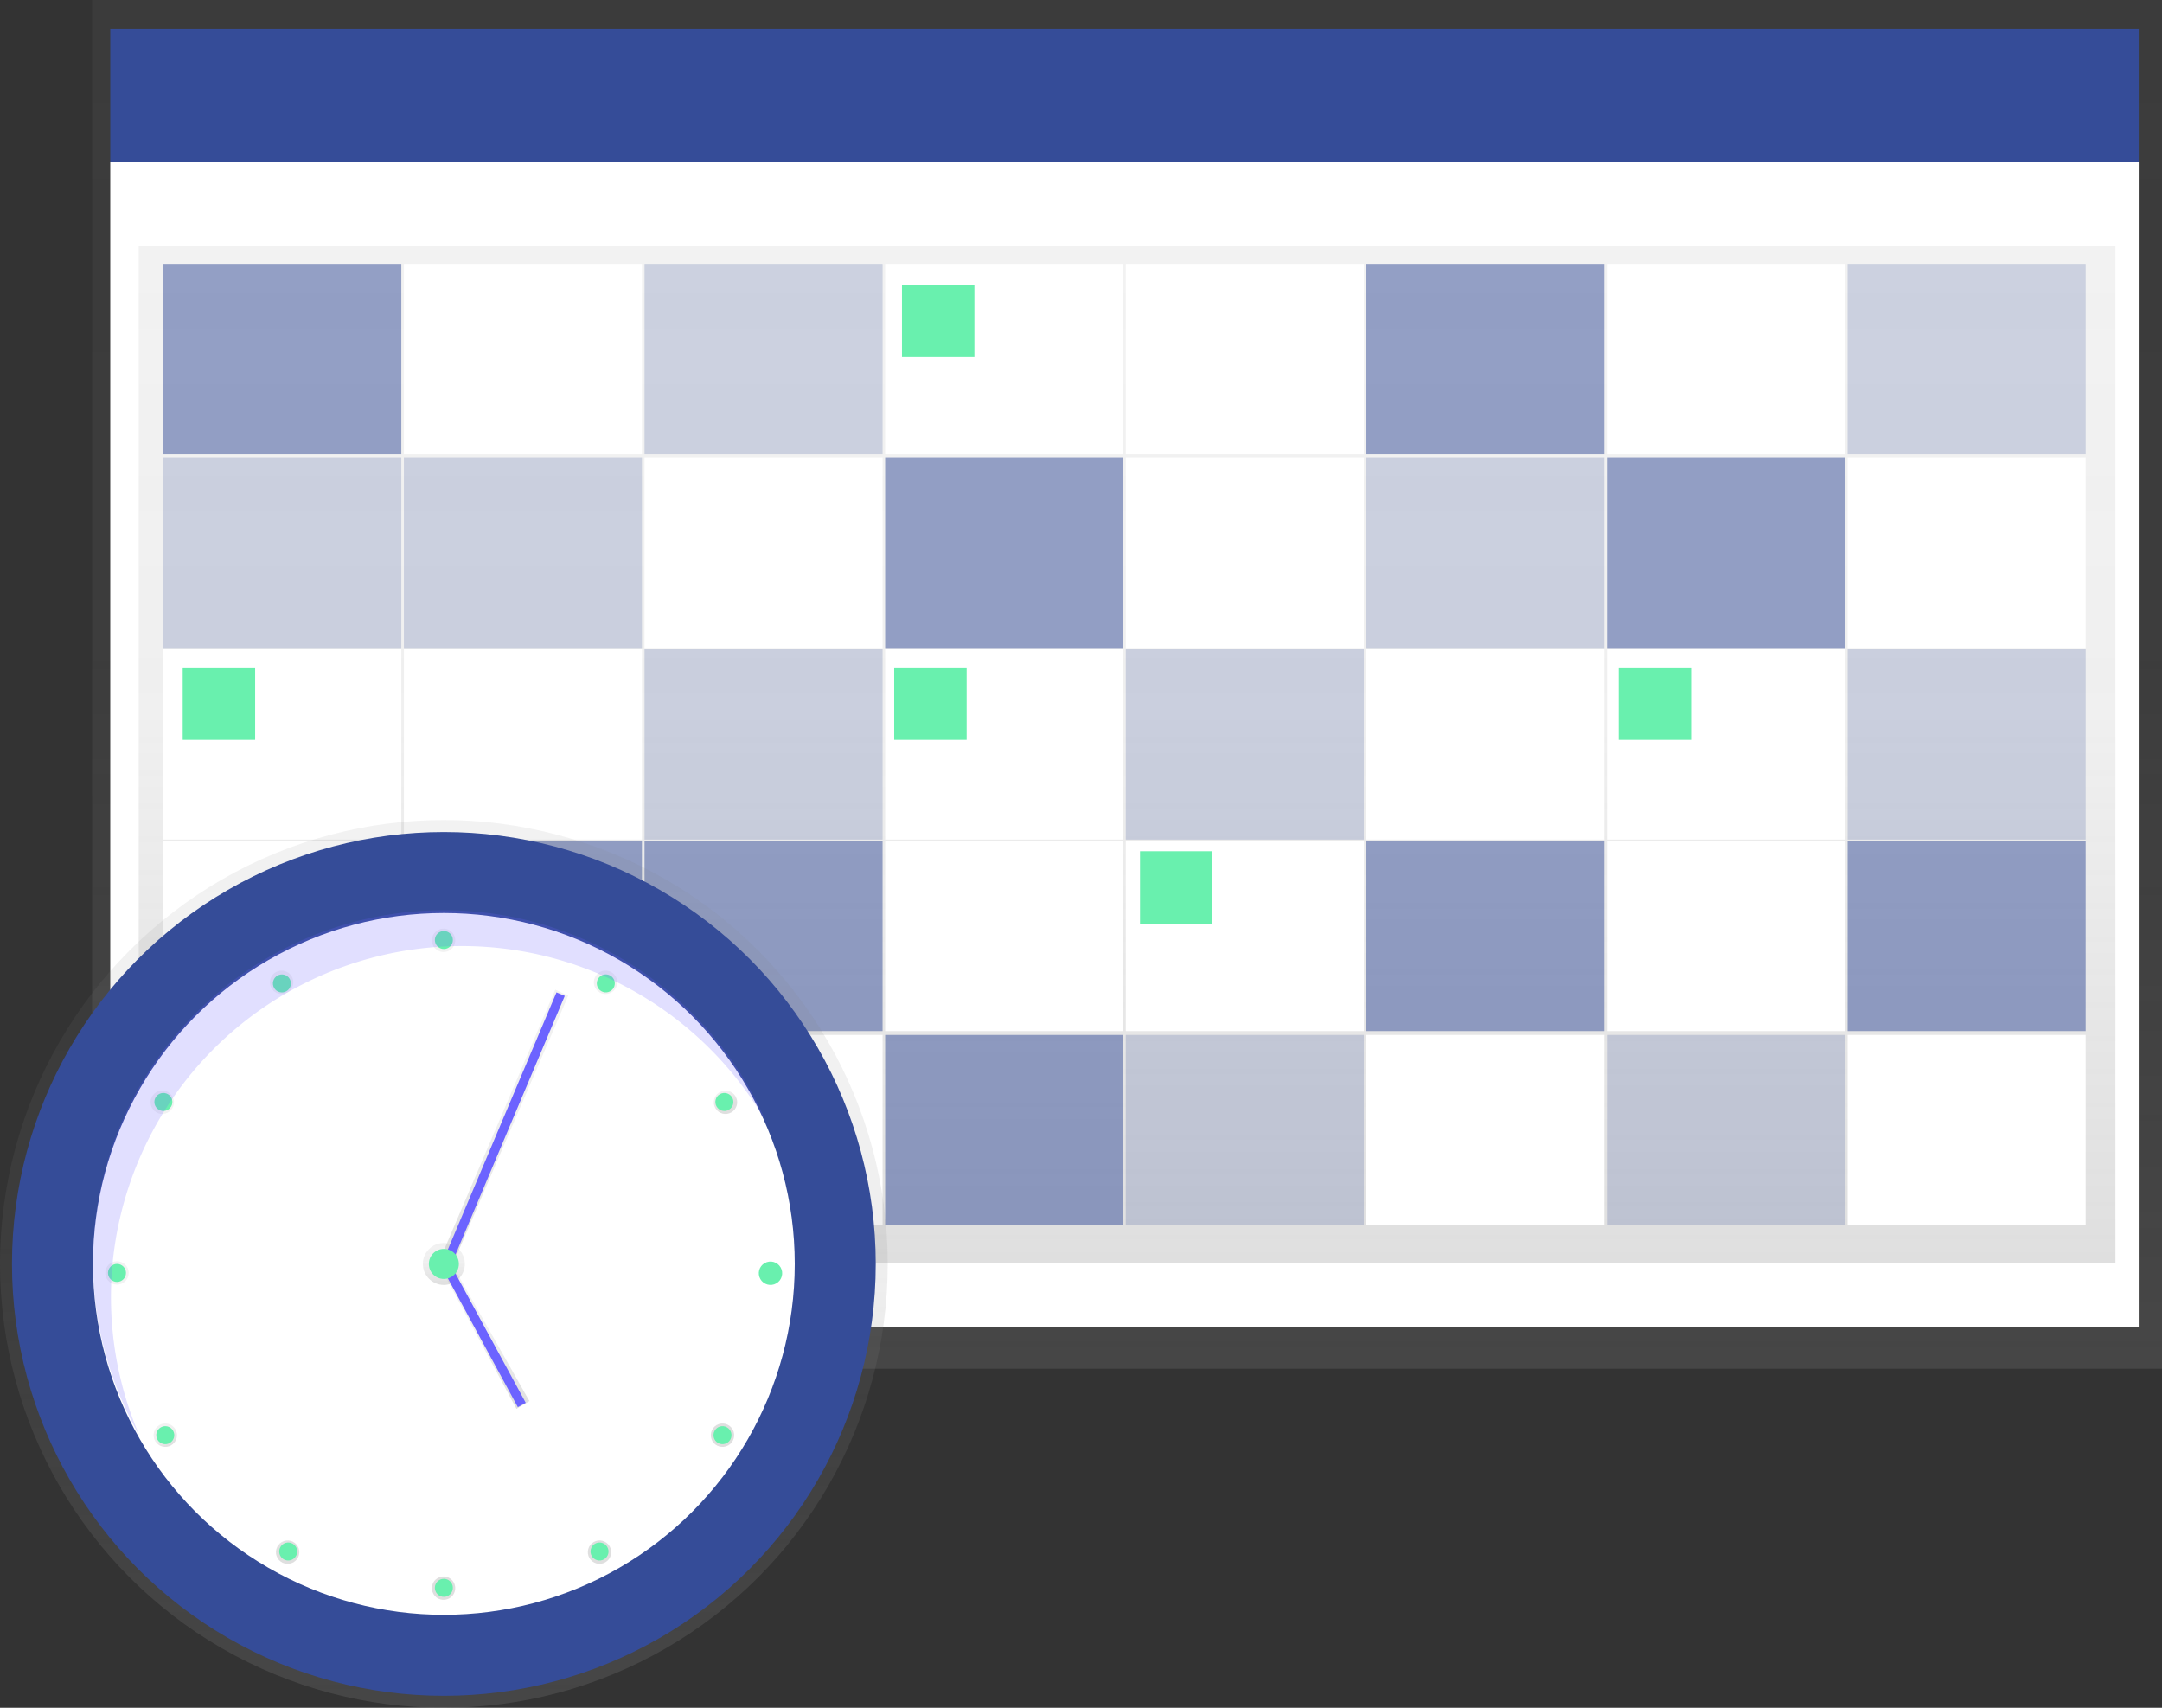 <svg xmlns="http://www.w3.org/2000/svg" xmlns:xlink="http://www.w3.org/1999/xlink" width="213.649" height="168.761" viewBox="0 0 213.649 168.761">
    <rect x="0" y="0" width="213.649" height="168.761" fill="#333333" stroke="none"/>
    <defs>
        <style>
            .cls-1{fill:url(#linear-gradient)}.cls-2{fill:#fff}.cls-3,.cls-4,.cls-5{fill:#354c98}.cls-4,.cls-6{opacity:.5}.cls-5,.cls-7{opacity:.2}.cls-10,.cls-6,.cls-7{fill:#6c63ff}.cls-8{fill:#69f0ae}.cls-9{fill:url(#linear-gradient-4)}.cls-11{fill:url(#linear-gradient-7)}.cls-12{fill:url(#linear-gradient-8)}.cls-13{fill:url(#linear-gradient-9)}.cls-14{fill:url(#linear-gradient-10)}.cls-15{fill:url(#linear-gradient-11)}.cls-16{fill:url(#linear-gradient-12)}.cls-17{fill:url(#linear-gradient-13)}.cls-18{fill:url(#linear-gradient-14)}.cls-19{fill:url(#linear-gradient-15)}.cls-20{fill:url(#linear-gradient-16)}.cls-21{fill:url(#linear-gradient-17)}
        </style>
        <linearGradient id="linear-gradient" x1=".5" x2=".5" y1="1" gradientUnits="objectBoundingBox">
            <stop offset="0" stop-color="gray" stop-opacity=".251"/>
            <stop offset=".54" stop-color="gray" stop-opacity=".122"/>
            <stop offset="1" stop-color="gray" stop-opacity=".102"/>
        </linearGradient>
        <linearGradient id="linear-gradient-4" y2="-.001" xlink:href="#linear-gradient"/>
        <linearGradient id="linear-gradient-7" x1="29.773" x2="29.773" y1="26.262" y2="25.263" xlink:href="#linear-gradient"/>
        <linearGradient id="linear-gradient-8" y1=".999" xlink:href="#linear-gradient"/>
        <linearGradient id="linear-gradient-9" x1="35.813" x2="35.813" y1="30.815" y2="29.815" xlink:href="#linear-gradient"/>
        <linearGradient id="linear-gradient-10" x1="39.503" x2="39.503" y1="24.82" y2="23.82" xlink:href="#linear-gradient"/>
        <linearGradient id="linear-gradient-11" x1="30.785" x2="30.785" y1="19.69" y2="18.69" xlink:href="#linear-gradient"/>
        <linearGradient id="linear-gradient-12" x1="25.655" x2="25.655" y1="10.971" y2="9.972" xlink:href="#linear-gradient"/>
        <linearGradient id="linear-gradient-13" x1="25.656" x2="25.656" y1=".713" y2="-.287" xlink:href="#linear-gradient"/>
        <linearGradient id="linear-gradient-14" x1="40.017" x2="40.017" y1="-13.391" y2="-14.391" xlink:href="#linear-gradient"/>
        <linearGradient id="linear-gradient-15" x1="50.274" x2="50.274" y1="-13.135" y2="-14.134" xlink:href="#linear-gradient"/>
        <linearGradient id="linear-gradient-16" x1="58.481" x2="58.481" y1="-8.006" y2="-9.006" xlink:href="#linear-gradient"/>
        <linearGradient id="linear-gradient-17" x1="63.609" x2="63.609" y1=".2" y2="-.799" xlink:href="#linear-gradient"/>
    </defs>
    <g id="undraw_calendar_dutt">
        <path id="Rectangle_1515" d="M0 0h204.544v135.255H0z" class="cls-1" data-name="Rectangle 1515" transform="translate(9.105)"/>
        <path id="Rectangle_1516" d="M0 0h200.453v115.184H0z" class="cls-2" data-name="Rectangle 1516" transform="translate(10.895 15.98)"/>
        <path id="Rectangle_1517" d="M0 0h200.453v13.168H0z" class="cls-3" data-name="Rectangle 1517" transform="translate(10.895 2.812)"/>
        <path id="Rectangle_1518" d="M0 0h195.339v100.482H0z" class="cls-1" data-name="Rectangle 1518" transform="translate(13.707 24.29)"/>
        <path id="Rectangle_1519" d="M0 0h23.523v18.792H0z" class="cls-4" data-name="Rectangle 1519" transform="translate(16.136 26.079)"/>
        <path id="Rectangle_1520" d="M0 0h23.523v18.792H0z" class="cls-2" data-name="Rectangle 1520" transform="translate(39.914 26.079)"/>
        <path id="Rectangle_1521" d="M0 0h23.523v18.792H0z" class="cls-5" data-name="Rectangle 1521" transform="translate(63.692 26.079)"/>
        <path id="Rectangle_1522" d="M0 0h23.523v18.792H0z" class="cls-2" data-name="Rectangle 1522" transform="translate(87.471 26.079)"/>
        <path id="Rectangle_1523" d="M0 0h23.523v18.792H0z" class="cls-2" data-name="Rectangle 1523" transform="translate(111.249 26.079)"/>
        <path id="Rectangle_1524" d="M0 0h23.523v18.792H0z" class="cls-4" data-name="Rectangle 1524" transform="translate(135.027 26.079)"/>
        <path id="Rectangle_1525" d="M0 0h23.523v18.792H0z" class="cls-2" data-name="Rectangle 1525" transform="translate(158.805 26.079)"/>
        <path id="Rectangle_1526" d="M0 0h23.523v18.792H0z" class="cls-5" data-name="Rectangle 1526" transform="translate(182.583 26.079)"/>
        <path id="Rectangle_1527" d="M0 0h23.523v18.792H0z" class="cls-5" data-name="Rectangle 1527" transform="translate(16.136 45.255)"/>
        <path id="Rectangle_1528" d="M0 0h23.523v18.792H0z" class="cls-5" data-name="Rectangle 1528" transform="translate(39.914 45.255)"/>
        <path id="Rectangle_1529" d="M0 0h23.523v18.792H0z" class="cls-2" data-name="Rectangle 1529" transform="translate(63.692 45.255)"/>
        <path id="Rectangle_1530" d="M0 0h23.523v18.792H0z" class="cls-4" data-name="Rectangle 1530" transform="translate(87.471 45.255)"/>
        <path id="Rectangle_1531" d="M0 0h23.523v18.792H0z" class="cls-2" data-name="Rectangle 1531" transform="translate(111.249 45.255)"/>
        <path id="Rectangle_1532" d="M0 0h23.523v18.792H0z" class="cls-5" data-name="Rectangle 1532" transform="translate(135.027 45.255)"/>
        <path id="Rectangle_1533" d="M0 0h23.523v18.792H0z" class="cls-4" data-name="Rectangle 1533" transform="translate(158.805 45.255)"/>
        <path id="Rectangle_1534" d="M0 0h23.523v18.792H0z" class="cls-2" data-name="Rectangle 1534" transform="translate(182.583 45.255)"/>
        <path id="Rectangle_1535" d="M0 0h23.523v18.792H0z" class="cls-2" data-name="Rectangle 1535" transform="translate(16.136 64.176)"/>
        <path id="Rectangle_1536" d="M0 0h23.523v18.792H0z" class="cls-2" data-name="Rectangle 1536" transform="translate(39.914 64.176)"/>
        <path id="Rectangle_1537" d="M0 0h23.523v18.792H0z" class="cls-5" data-name="Rectangle 1537" transform="translate(63.692 64.176)"/>
        <path id="Rectangle_1538" d="M0 0h23.523v18.792H0z" class="cls-2" data-name="Rectangle 1538" transform="translate(87.471 64.176)"/>
        <path id="Rectangle_1539" d="M0 0h23.523v18.792H0z" class="cls-5" data-name="Rectangle 1539" transform="translate(111.249 64.176)"/>
        <path id="Rectangle_1540" d="M0 0h23.523v18.792H0z" class="cls-2" data-name="Rectangle 1540" transform="translate(135.027 64.176)"/>
        <path id="Rectangle_1541" d="M0 0h23.523v18.792H0z" class="cls-2" data-name="Rectangle 1541" transform="translate(158.805 64.176)"/>
        <path id="Rectangle_1542" d="M0 0h23.523v18.792H0z" class="cls-5" data-name="Rectangle 1542" transform="translate(182.583 64.176)"/>
        <path id="Rectangle_1543" d="M0 0h23.523v18.792H0z" class="cls-2" data-name="Rectangle 1543" transform="translate(16.136 83.096)"/>
        <path id="Rectangle_1544" d="M0 0h23.523v18.792H0z" class="cls-4" data-name="Rectangle 1544" transform="translate(39.914 83.096)"/>
        <path id="Rectangle_1545" d="M0 0h23.523v18.792H0z" class="cls-4" data-name="Rectangle 1545" transform="translate(63.692 83.096)"/>
        <path id="Rectangle_1546" d="M0 0h23.523v18.792H0z" class="cls-2" data-name="Rectangle 1546" transform="translate(87.471 83.096)"/>
        <path id="Rectangle_1547" d="M0 0h23.523v18.792H0z" class="cls-2" data-name="Rectangle 1547" transform="translate(111.249 83.096)"/>
        <path id="Rectangle_1548" d="M0 0h23.523v18.792H0z" class="cls-4" data-name="Rectangle 1548" transform="translate(135.027 83.096)"/>
        <path id="Rectangle_1549" d="M0 0h23.523v18.792H0z" class="cls-2" data-name="Rectangle 1549" transform="translate(158.805 83.096)"/>
        <path id="Rectangle_1550" d="M0 0h23.523v18.792H0z" class="cls-4" data-name="Rectangle 1550" transform="translate(182.583 83.096)"/>
        <path id="Rectangle_1551" d="M0 0h23.523v18.792H0z" class="cls-6" data-name="Rectangle 1551" transform="translate(16.136 102.272)"/>
        <path id="Rectangle_1552" d="M0 0h23.523v18.792H0z" class="cls-7" data-name="Rectangle 1552" transform="translate(39.914 102.272)"/>
        <path id="Rectangle_1553" d="M0 0h23.523v18.792H0z" class="cls-2" data-name="Rectangle 1553" transform="translate(63.692 102.272)"/>
        <path id="Rectangle_1554" d="M0 0h23.523v18.792H0z" class="cls-4" data-name="Rectangle 1554" transform="translate(87.471 102.272)"/>
        <path id="Rectangle_1555" d="M0 0h23.523v18.792H0z" class="cls-5" data-name="Rectangle 1555" transform="translate(111.249 102.272)"/>
        <path id="Rectangle_1556" d="M0 0h23.523v18.792H0z" class="cls-2" data-name="Rectangle 1556" transform="translate(135.027 102.272)"/>
        <path id="Rectangle_1557" d="M0 0h23.523v18.792H0z" class="cls-5" data-name="Rectangle 1557" transform="translate(158.805 102.272)"/>
        <path id="Rectangle_1558" d="M0 0h23.523v18.792H0z" class="cls-2" data-name="Rectangle 1558" transform="translate(182.583 102.272)"/>
        <path id="Rectangle_1559" d="M0 0h7.159v7.159H0z" class="cls-8" data-name="Rectangle 1559" transform="translate(18.054 65.965)"/>
        <path id="Rectangle_1560" d="M0 0h7.159v7.159H0z" class="cls-8" data-name="Rectangle 1560" transform="translate(89.132 28.125)"/>
        <path id="Rectangle_1561" d="M0 0h7.159v7.159H0z" class="cls-8" data-name="Rectangle 1561" transform="translate(88.365 65.965)"/>
        <path id="Rectangle_1562" d="M0 0h7.159v7.159H0z" class="cls-8" data-name="Rectangle 1562" transform="translate(112.655 84.119)"/>
        <path id="Rectangle_1563" d="M0 0h7.159v7.159H0z" class="cls-8" data-name="Rectangle 1563" transform="translate(159.956 65.965)"/>
        <circle id="Ellipse_255" cx="43.862" cy="43.862" r="43.862" class="cls-1" data-name="Ellipse 255" transform="translate(0 81.038)"/>
        <circle id="Ellipse_256" cx="42.678" cy="42.678" r="42.678" class="cls-3" data-name="Ellipse 256" transform="translate(1.184 82.221)"/>
        <circle id="Ellipse_257" cx="34.675" cy="34.675" r="34.675" class="cls-2" data-name="Ellipse 257" transform="translate(9.187 90.224)"/>
        <circle id="Ellipse_258" cx="2.074" cy="2.074" r="2.074" class="cls-9" data-name="Ellipse 258" transform="translate(41.788 122.826)"/>
        <path id="Line_34" d="M11.263 0L0 26.673" class="cls-10" data-name="Line 34" transform="translate(44.158 98.227)"/>
        <path id="Path_1451" d="M170.888 409.858l-1.278-.43 11.506-26.928 1.278.6z" class="cls-1" data-name="Path 1451" transform="translate(-126.244 -284.703)"/>
        <path id="Rectangle_1564" d="M0 0h28.953v.89H0z" class="cls-10" data-name="Rectangle 1564" transform="rotate(-67.1 115.912 29.399)"/>
        <path id="Line_35" d="M0 0l7.41 13.633" class="cls-10" data-name="Line 35" transform="translate(44.158 125.196)"/>
        <path id="Path_1452" d="M178.025 502.818l-7.415-13.807 1.023-.511 7.67 13.551z" class="cls-1" data-name="Path 1452" transform="translate(-126.988 -363.6)"/>
        <path id="Rectangle_1565" d="M0 0h.89v15.517H0z" class="cls-10" data-name="Rectangle 1565" transform="rotate(-28.52 268.615 -23.39)"/>
        <circle id="Ellipse_259" cx=".89" cy=".89" r=".89" class="cls-10" data-name="Ellipse 259" transform="translate(75.277 124.9)"/>
        <circle id="Ellipse_260" cx="1.156" cy="1.156" r="1.156" class="cls-11" data-name="Ellipse 260" transform="rotate(-60 101.926 42.153)"/>
        <circle id="Ellipse_261" cx="1.156" cy="1.156" r="1.156" class="cls-12" data-name="Ellipse 261" transform="rotate(-30 271.229 43.17)"/>
        <circle id="Ellipse_262" cx="1.156" cy="1.156" r="1.156" class="cls-13" data-name="Ellipse 262" transform="translate(10.404 124.634)"/>
        <circle id="Ellipse_263" cx="1.156" cy="1.156" r="1.156" class="cls-14" data-name="Ellipse 263" transform="rotate(-30 193.471 -.662)"/>
        <circle id="Ellipse_264" cx="1.156" cy="1.156" r="1.156" class="cls-15" data-name="Ellipse 264" transform="rotate(-30 193.733 -32.6)"/>
        <circle id="Ellipse_265" cx="1.156" cy="1.156" r="1.156" class="cls-16" data-name="Ellipse 265" transform="rotate(-30 209.477 -60.389)"/>
        <circle id="Ellipse_266" cx="1.156" cy="1.156" r="1.156" class="cls-17" data-name="Ellipse 266" transform="rotate(-30 237.528 -76.58)"/>
        <circle id="Ellipse_267" cx="1.156" cy="1.156" r="1.156" class="cls-18" data-name="Ellipse 267" transform="rotate(-30 298.765 -59.582)"/>
        <circle id="Ellipse_268" cx="1.156" cy="1.156" r="1.156" class="cls-19" data-name="Ellipse 268" transform="rotate(-30 314.257 -31.127)"/>
        <circle id="Ellipse_269" cx="1.156" cy="1.156" r="1.156" class="cls-20" data-name="Ellipse 269" transform="rotate(-30 313.19 -.589)"/>
        <circle id="Ellipse_270" cx="1.156" cy="1.156" r="1.156" class="cls-21" data-name="Ellipse 270" transform="rotate(-30 298.847 26.388)"/>
        <circle id="Ellipse_271" cx=".89" cy=".89" r=".89" class="cls-8" data-name="Ellipse 271" transform="translate(42.972 92.001)"/>
        <circle id="Ellipse_272" cx=".89" cy=".89" r=".89" class="cls-8" data-name="Ellipse 272" transform="rotate(-60 113.766 -2.041)"/>
        <circle id="Ellipse_273" cx=".89" cy=".89" r=".89" class="cls-8" data-name="Ellipse 273" transform="rotate(-30 237.777 -77.02)"/>
        <circle id="Ellipse_274" cx=".89" cy=".89" r=".89" class="cls-8" data-name="Ellipse 274" transform="rotate(-60 158.192 10.294)"/>
        <circle id="Ellipse_275" cx=".89" cy=".89" r=".89" class="cls-8" data-name="Ellipse 275" transform="rotate(-30 314.505 -31.787)"/>
        <circle id="Ellipse_276" cx=".89" cy=".89" r=".89" class="cls-8" data-name="Ellipse 276" transform="rotate(-30 194.057 -1.287)"/>
        <circle id="Ellipse_277" cx=".89" cy=".89" r=".89" class="cls-8" data-name="Ellipse 277" transform="rotate(-60 102.053 41.682)"/>
        <circle id="Ellipse_278" cx="1.156" cy="1.156" r="1.156" class="cls-8" data-name="Ellipse 278" transform="rotate(-30 271.274 -76.434)"/>
        <circle id="Ellipse_279" cx=".89" cy=".89" r=".89" class="cls-8" data-name="Ellipse 279" transform="rotate(-30 271.591 42.54)"/>
        <circle id="Ellipse_280" cx=".89" cy=".89" r=".89" class="cls-8" data-name="Ellipse 280" transform="rotate(-60 146.693 53.21)"/>
        <circle id="Ellipse_281" cx=".89" cy=".89" r=".89" class="cls-8" data-name="Ellipse 281" transform="translate(10.67 124.9)"/>
        <circle id="Ellipse_282" cx=".89" cy=".89" r=".89" class="cls-8" data-name="Ellipse 282" transform="translate(42.972 156.016)"/>
        <path id="Path_1453" d="M219.91 509.953a34.68 34.68 0 0 1 64.758-17.253 34.68 34.68 0 1 0-61.946 30.953 34.558 34.558 0 0 1-2.812-13.7z" class="cls-7" data-name="Path 1453" transform="translate(-208.944 -381.794)"/>
        <circle id="Ellipse_283" cx="1.483" cy="1.483" r="1.483" class="cls-8" data-name="Ellipse 283" transform="translate(42.379 123.417)"/>
    </g>
</svg>

